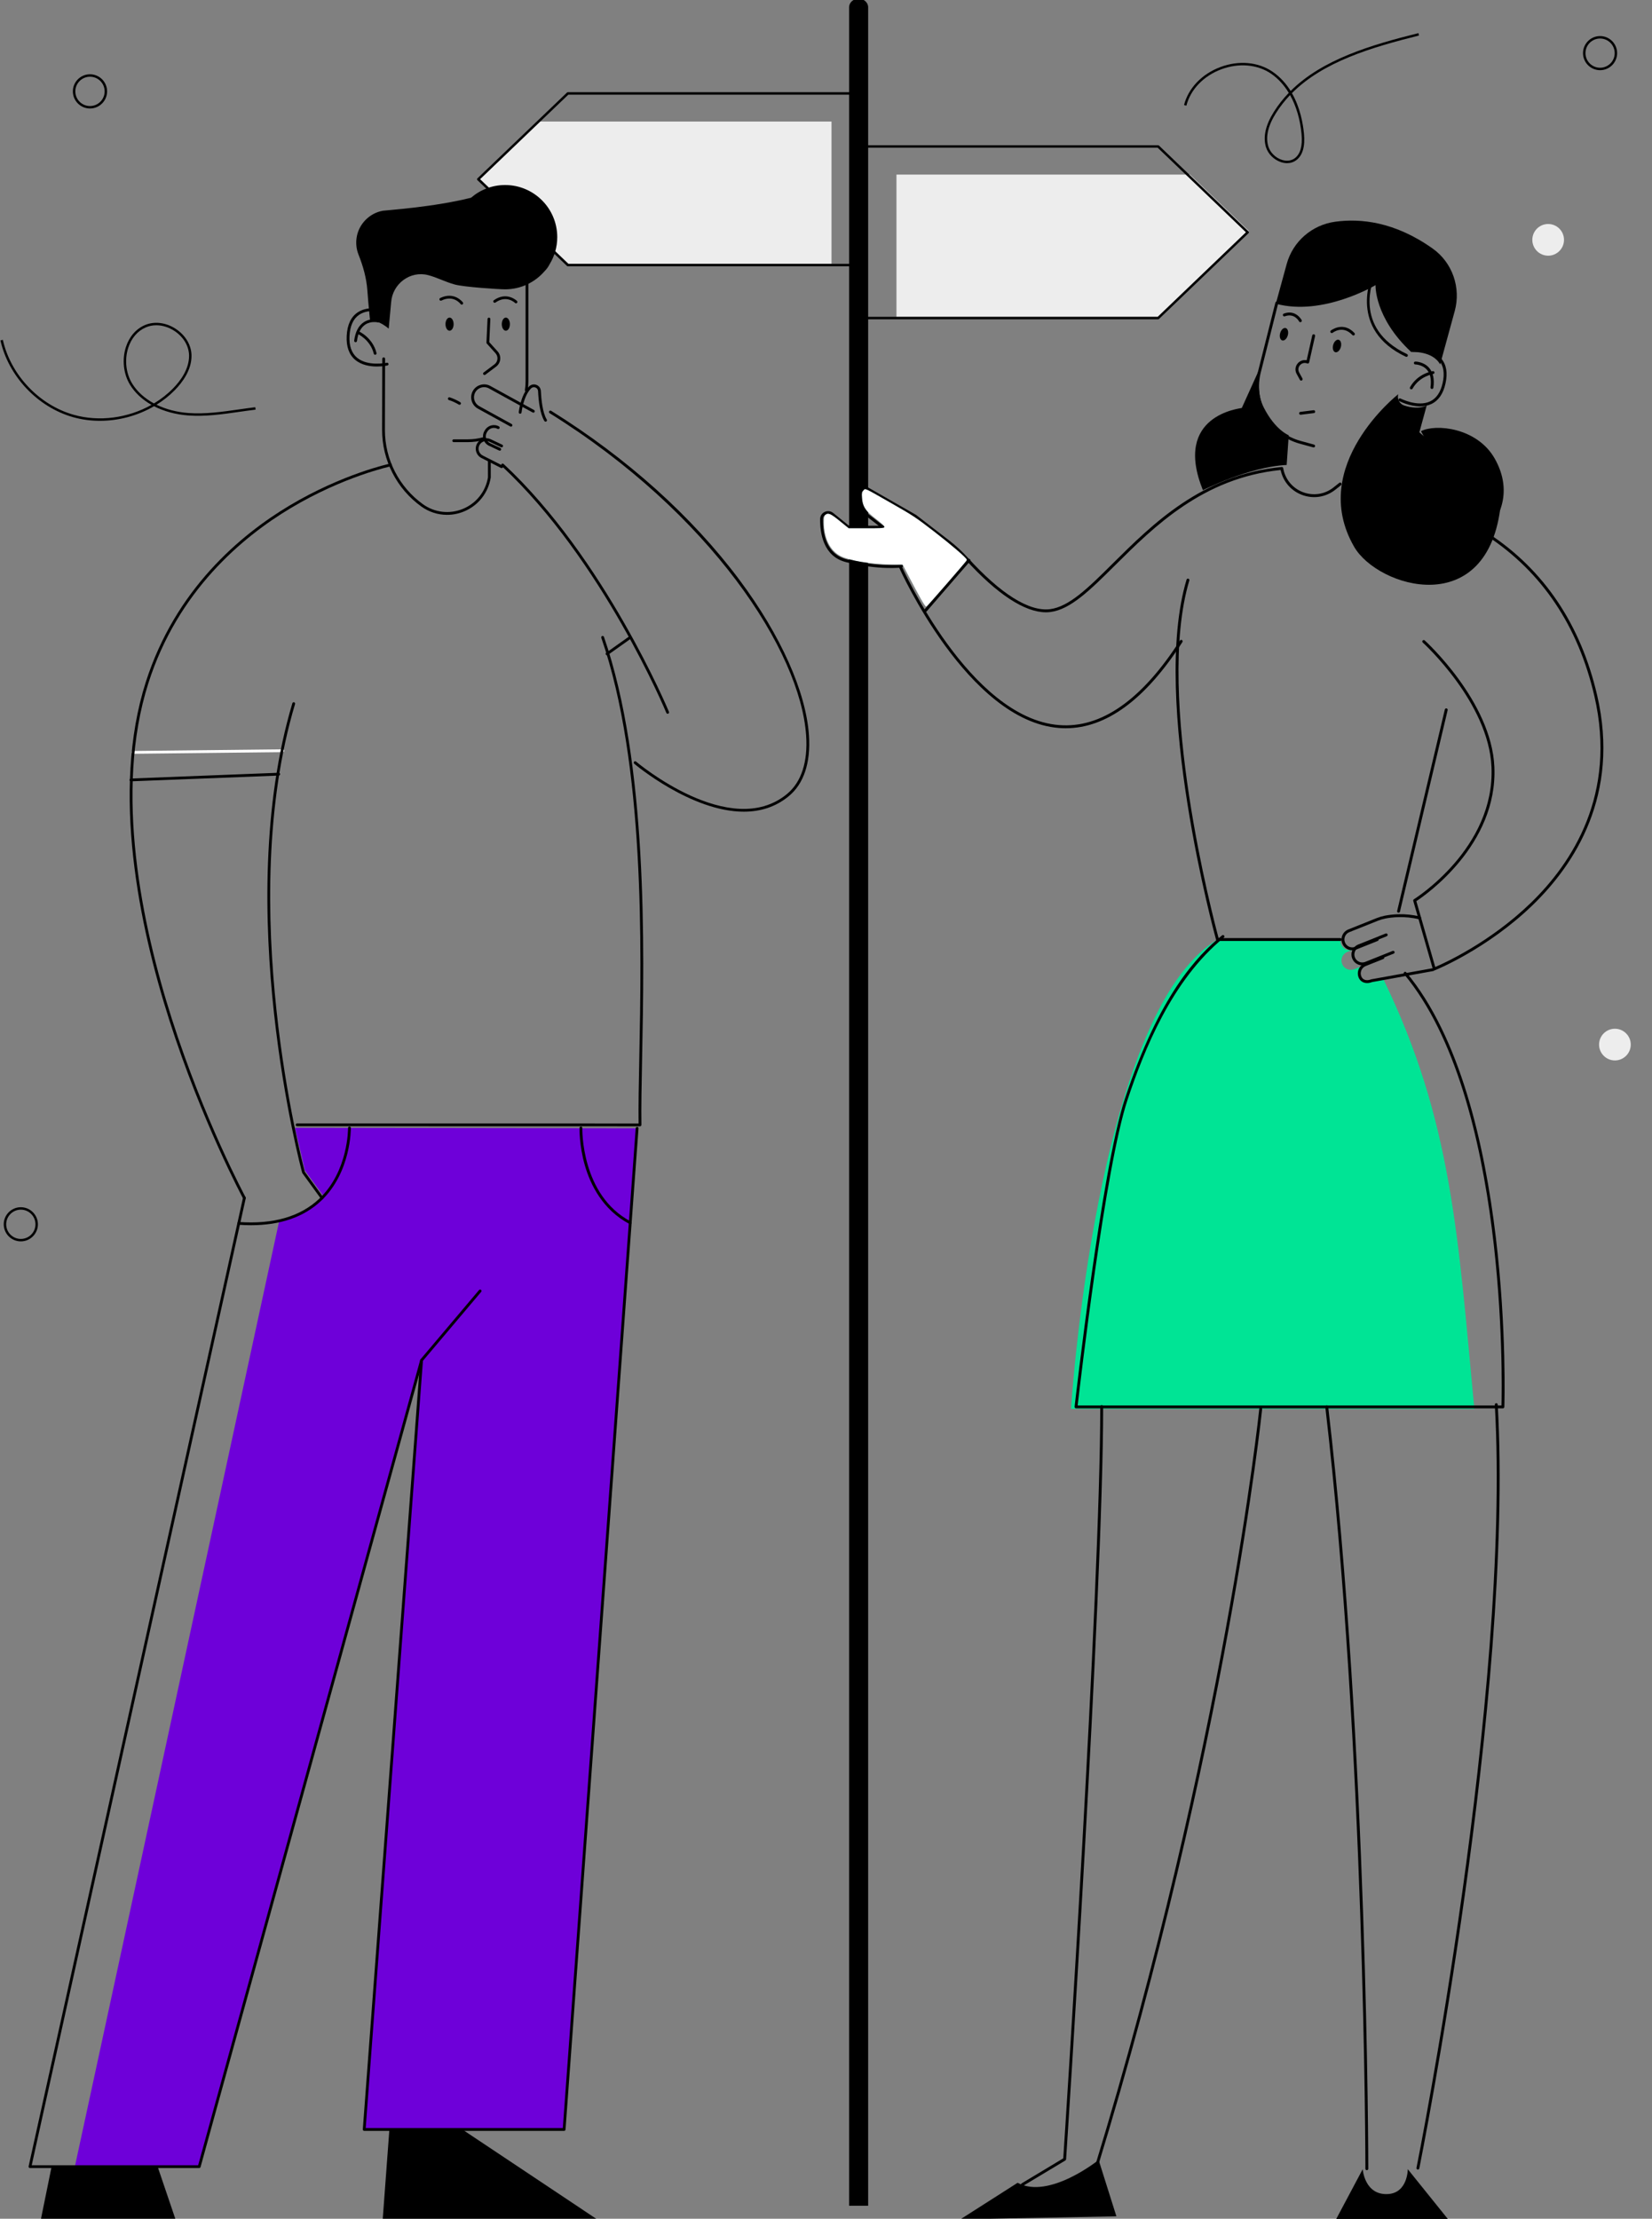<?xml version="1.0" encoding="UTF-8" standalone="no"?>
<svg
   xmlns:dc="http://purl.org/dc/elements/1.1/"
   xmlns:cc="http://creativecommons.org/ns#"
   xmlns:rdf="http://www.w3.org/1999/02/22-rdf-syntax-ns#"
   xmlns:svg="http://www.w3.org/2000/svg"
   xmlns="http://www.w3.org/2000/svg"
   xmlns:sodipodi="http://sodipodi.sourceforge.net/DTD/sodipodi-0.dtd"
   xmlns:inkscape="http://www.inkscape.org/namespaces/inkscape"
   viewBox="0 0 2031.176 2727.933"
   height="2727.933"
   width="2031.176"
   xml:space="preserve"
   id="svg2"
   version="1.1"
   sodipodi:docname="informacje_telefon.svg"
   inkscape:version="0.92.4 (5da689c313, 2019-01-14)"><rect x="0" y="0" width="2031.176" height="2727.933" fill="#808080" stroke="none"/><sodipodi:namedview
     pagecolor="#ffffff"
     bordercolor="#666666"
     borderopacity="1"
     objecttolerance="10"
     gridtolerance="10"
     guidetolerance="10"
     inkscape:pageopacity="0"
     inkscape:pageshadow="2"
     inkscape:window-width="1920"
     inkscape:window-height="1017"
     id="namedview184"
     showgrid="false"
     inkscape:zoom="0.26757369"
     inkscape:cx="622.00667"
     inkscape:cy="1279.7451"
     inkscape:window-x="-8"
     inkscape:window-y="-8"
     inkscape:window-maximized="1"
     inkscape:current-layer="layer2"
     fit-margin-top="0"
     fit-margin-left="0"
     fit-margin-right="0"
     fit-margin-bottom="0" /><defs
     id="defs6" /><g
     inkscape:groupmode="layer"
     id="layer1"
     inkscape:label="Znaki"
     transform="translate(-1100.958,-32.112)"
     style="opacity:1"><g
       transform="matrix(0.205,0,0,-0.185,-156.343,3045.98)"
       id="g304"
       style="stroke-width:1.054"><path
         id="path306"
         style="fill:#000000;fill-opacity:1;fill-rule:nonzero;stroke:none;stroke-width:1.054"
         d="m 11282.9,16300 c -31.6,0 -57.1,-25.6 -57.1,-57.1 V 7936.47 7688.41 1631.96 h 114.3 V 7630 8042.19 16242.9 c 0,31.5 -25.7,57.1 -57.2,57.1"
         inkscape:connector-curvature="0" /></g><g
       transform="matrix(0.176,0,0,-0.176,-156.343,3079.499)"
       id="g34"><path
         id="path36"
         style="fill:#ededed;fill-opacity:1;fill-rule:nonzero;stroke:none"
         d="m 15242.6,16300 213.7,-204.9 h -2050 v -994.5 h 1836.3 l 625.7,599.7 -625.7,599.7"
         inkscape:connector-curvature="0" /></g><g
       transform="matrix(0.176,0,0,-0.176,-156.343,3079.499)"
       id="g38"><path
         id="path40"
         style="fill:#000000;fill-opacity:1;fill-rule:nonzero;stroke:none"
         d="m 13191.9,15101.2 h 2039.2 l 616.7,590.9 -616.7,590.9 h -2039.2 z m 2042.7,-17.1 h -2051.3 c -4.7,0 -8.5,3.8 -8.5,8.6 v 1198.8 c 0,4.7 3.8,8.5 8.5,8.5 h 2051.3 c 2.2,0 4.3,-0.8 5.8,-2.4 l 625.6,-599.4 c 1.6,-1.6 2.6,-3.8 2.6,-6.1 0,-2.4 -1,-4.6 -2.6,-6.2 l -625.6,-599.4 c -1.5,-1.5 -3.6,-2.4 -5.8,-2.4"
         inkscape:connector-curvature="0" /></g><g
       transform="matrix(0.18,0,0,-0.18,-156.343,3079.499)"
       id="g42"><path
         id="path44"
         style="fill:#ededed;fill-opacity:1;fill-rule:nonzero;stroke:none"
         d="m 10869.1,16300 -209,-200.4 h 2004.7 V 15127 h -1795.7 l -611.9,586.5 611.9,586.5"
         inkscape:connector-curvature="0" /></g><g
       transform="matrix(0.18,0,0,-0.18,-156.343,3079.499)"
       id="g46"><path
         id="path48"
         style="fill:#000000;fill-opacity:1;fill-rule:nonzero;stroke:none"
         d="m 10867,15127.6 h 1994.2 v 1155.7 H 10867 l -603.1,-577.8 z m 2002.6,-16.6 h -2006 c -2.2,0 -4.2,0.8 -5.7,2.3 l -611.8,586.2 c -1.6,1.5 -2.6,3.7 -2.6,6 0,2.3 1,4.4 2.6,6 l 611.8,586.2 c 1.5,1.5 3.5,2.3 5.7,2.3 h 2006 c 4.6,0 8.3,-3.7 8.3,-8.3 v -1172.4 c 0,-4.6 -3.7,-8.3 -8.3,-8.3"
         inkscape:connector-curvature="0" /></g></g><g
     inkscape:groupmode="layer"
     id="layer2"
     inkscape:label="Reszta"
     transform="translate(-186.003)"><path
       id="path66"
       style="fill:#6e00d9;fill-opacity:1;fill-rule:nonzero;stroke:none;stroke-width:0.133"
       d="m 548.692,1386.68 420.66,0.613 -89.747,1230.907 h -245.811 l 70.54,-945.773 -273.389,991.48 h -152.92 l 251.272,-1162.813 c 0,0 21.495,2.347 54.416,-30.467 l -22.843,-31.493 -12.179,-52.453"
       inkscape:connector-curvature="0" /><path
       id="path68"
       style="fill:#000000;fill-opacity:1;fill-rule:nonzero;stroke:none;stroke-width:0.133"
       d="m 379.805,2663.907 21.727,64.027 h -165.121 l 13.036,-64.027 h 130.359"
       inkscape:connector-curvature="0" /><path
       id="path70"
       style="fill:#000000;fill-opacity:1;fill-rule:nonzero;stroke:none;stroke-width:0.133"
       d="m 754.419,2618.2 164.56,109.733 h -262.373 l 8.147,-109.733 h 89.667"
       inkscape:connector-curvature="0" /><g
       transform="matrix(0.163,0,0,-0.163,-611.475,3047.387)"
       id="g72"><path
         id="path74"
         style="fill:#000000;fill-opacity:1;fill-rule:nonzero;stroke:none"
         d="m 8677.54,16250.4 c 0,-27.3 13.68,-49.5 30.62,-49.5 16.87,0 30.54,22.2 30.54,49.5 0,27.4 -13.67,49.6 -30.54,49.6 -16.94,0 -30.62,-22.2 -30.62,-49.6"
         inkscape:connector-curvature="0" /></g><g
       transform="matrix(0.163,0,0,-0.163,-611.475,3047.387)"
       id="g76"><path
         id="path78"
         style="fill:#000000;fill-opacity:1;fill-rule:nonzero;stroke:none"
         d="m 8252.94,16250.4 c 0,-27.3 13.67,-49.5 30.62,-49.5 16.87,0 30.62,22.2 30.62,49.5 0,27.4 -13.75,49.6 -30.62,49.6 -16.95,0 -30.62,-22.2 -30.62,-49.6"
         inkscape:connector-curvature="0" /></g><g
       transform="matrix(0.154,0,0,-0.154,-611.475,3047.387)"
       id="g80"><path
         id="path82"
         style="fill:#000000;fill-opacity:1;fill-rule:nonzero;stroke:none"
         d="m 8912.84,16258.3 h -112.01 c -6.14,0 -11.15,5 -11.15,11.1 0,6.2 5.01,11.2 11.15,11.2 h 112.01 c 43.04,0 85.74,6 126.8,17.7 5.88,1.7 12.1,-1.7 13.83,-7.7 1.64,-5.9 -1.82,-12.1 -7.7,-13.7 -43.04,-12.4 -87.81,-18.6 -132.93,-18.6"
         inkscape:connector-curvature="0" /></g><g
       transform="matrix(0.166,0,0,-0.166,-611.475,3047.387)"
       id="g84"><path
         id="path86"
         style="fill:#000000;fill-opacity:1;fill-rule:nonzero;stroke:none"
         d="m 8702.21,15456.4 c -0.48,0 -1.04,0 -1.6,0.1 -5.62,0.9 -9.47,6.1 -8.66,11.8 3.29,21.3 4.97,43.1 4.97,64.9 v 756.4 c 0,5.8 4.57,10.4 10.34,10.4 5.7,0 10.35,-4.6 10.35,-10.4 v -756.4 c 0,-22.8 -1.77,-45.7 -5.13,-68 -0.8,-5.2 -5.22,-8.8 -10.27,-8.8"
         inkscape:connector-curvature="0" /></g><g
       transform="matrix(0.16,0,0,-0.16,-611.475,3047.387)"
       id="g88"><path
         id="path90"
         style="fill:#000000;fill-opacity:1;fill-rule:nonzero;stroke:none"
         d="m 8419.59,15089.9 c -69.63,0 -138.49,21.6 -197.41,63.9 -189.47,135.9 -302.22,356.2 -301.61,589.3 l 1.42,546.2 c 0.01,5.9 4.82,10.7 10.75,10.7 0.01,0 0.02,0 0.03,0 5.94,0 10.74,-4.8 10.72,-10.8 l -1.42,-546.1 c -0.58,-226.3 108.81,-440 292.64,-571.8 89.97,-64.6 204.79,-77.8 307.06,-35.4 102.36,42.3 174.15,132.9 192.22,242.1 l -0.16,119.6 c 0,5.9 4.83,10.7 10.74,10.7 5.92,0 10.75,-4.8 10.75,-10.7 v -121.3 c -19.33,-118.4 -96.03,-215.1 -205.3,-260.3 -42.23,-17.5 -86.45,-26.1 -130.43,-26.1"
         inkscape:connector-curvature="0" /></g><g
       transform="matrix(0.164,0,0,-0.164,-611.475,3047.387)"
       id="g92"><path
         id="path94"
         style="fill:#000000;fill-opacity:1;fill-rule:nonzero;stroke:none"
         d="m 7688.75,15833.9 c -50.49,0 -115.33,9.6 -163.25,50.1 -46.2,39.1 -67.6,99.5 -63.6,179.5 4.16,83 31.69,142.2 81.85,175.9 90.17,60.6 219.2,16.5 224.64,14.6 5.49,-1.9 8.38,-7.9 6.46,-13.4 -1.92,-5.5 -7.9,-8.4 -13.4,-6.5 -1.25,0.5 -124.72,42.6 -206.01,-12.2 -44.33,-29.9 -68.72,-83.5 -72.51,-159.4 -3.66,-73.1 15.22,-127.7 56.11,-162.3 80.68,-68.4 222.21,-38.4 223.62,-38.2 5.59,1.3 11.28,-2.3 12.53,-8 1.25,-5.6 -2.34,-11.3 -8.01,-12.5 -2.86,-0.6 -35.45,-7.6 -78.43,-7.6"
         inkscape:connector-curvature="0" /></g><g
       transform="matrix(0.163,0,0,-0.163,-611.475,3047.387)"
       id="g96"><path
         id="path98"
         style="fill:#000000;fill-opacity:1;fill-rule:nonzero;stroke:none"
         d="m 8547.06,15866.9 c -3.27,0 -6.38,1.4 -8.51,4.2 -3.51,4.7 -2.53,11.3 2.13,14.8 l 81.41,61.2 c 13.01,9.7 21.03,24 22.58,40.1 1.56,16.2 -3.51,31.7 -14.39,43.8 l -65.71,72.9 c -1.88,2 -2.78,4.8 -2.7,7.5 l 8.19,178.2 c 0.24,5.8 5.23,10.4 11.04,10.1 5.81,-0.3 10.31,-5.2 10.07,-11.1 l -8.02,-173.8 62.84,-69.7 c 14.64,-16.3 21.84,-38.1 19.71,-59.9 -2.12,-21.8 -13.33,-41.8 -30.93,-55 l -81.4,-61.2 c -1.89,-1.4 -4.1,-2.1 -6.31,-2.1"
         inkscape:connector-curvature="0" /></g><g
       transform="matrix(0.165,0,0,-0.165,-611.475,3047.387)"
       id="g100"><path
         id="path102"
         style="fill:#000000;fill-opacity:1;fill-rule:nonzero;stroke:none"
         d="m 8273.92,16199 c -3.24,0 -6.4,1.5 -8.42,4.3 -2.19,2.9 -52.77,70.1 -143.01,26.1 -5.18,-2.6 -11.41,-0.4 -14,4.8 -2.51,5.2 -0.33,11.4 4.85,14 106.19,51.8 168.43,-31.8 168.99,-32.6 3.4,-4.7 2.35,-11.2 -2.26,-14.6 -1.86,-1.3 -4.05,-2 -6.15,-2"
         inkscape:connector-curvature="0" /></g><g
       transform="matrix(0.165,0,0,-0.165,-611.475,3047.387)"
       id="g104"><path
         id="path106"
         style="fill:#000000;fill-opacity:1;fill-rule:nonzero;stroke:none"
         d="m 8678.15,16208.8 c -2.68,0 -5.27,1 -7.37,3 -2.51,2.5 -63.33,60.8 -145.36,3 -4.7,-3.3 -11.26,-2.2 -14.58,2.5 -3.32,4.7 -2.19,11.2 2.51,14.6 96.61,68.1 171.44,-4.5 172.17,-5.3 4.13,-4 4.13,-10.6 0.08,-14.7 -2.03,-2.1 -4.78,-3.1 -7.45,-3.1"
         inkscape:connector-curvature="0" /></g><g
       transform="matrix(0.163,0,0,-0.163,-611.475,3047.387)"
       id="g108"><path
         id="path110"
         style="fill:#000000;fill-opacity:1;fill-rule:nonzero;stroke:none"
         d="m 7574.68,16114.5 c -0.46,0 -0.92,0 -1.38,0.1 -5.79,0.7 -9.89,6 -9.14,11.8 8.55,65.9 32.74,112.6 71.9,138.6 52.62,35 112.25,19.2 114.76,18.5 5.63,-1.5 8.93,-7.3 7.4,-13 -1.53,-5.6 -7.42,-8.9 -12.99,-7.4 -0.51,0.1 -53.19,13.9 -97.64,-15.9 -33.72,-22.5 -54.73,-64.1 -62.43,-123.5 -0.69,-5.3 -5.24,-9.2 -10.48,-9.2"
         inkscape:connector-curvature="0" /></g><g
       transform="matrix(0.162,0,0,-0.162,-611.475,3047.387)"
       id="g112"><path
         id="path114"
         style="fill:#000000;fill-opacity:1;fill-rule:nonzero;stroke:none"
         d="m 7769.88,16118.5 c -4.77,0 -9.11,3.3 -10.3,8.1 -26.56,107.9 -123.71,151.1 -124.69,151.6 -5.38,2.3 -7.86,8.5 -5.53,13.9 2.34,5.4 8.58,7.9 13.98,5.6 4.39,-1.9 107.83,-48 136.88,-166 1.39,-5.7 -2.09,-11.5 -7.78,-12.9 -0.85,-0.2 -1.72,-0.3 -2.56,-0.3"
         inkscape:connector-curvature="0" /></g><path
       id="path116"
       style="fill:#000000;fill-opacity:1;fill-rule:nonzero;stroke:none;stroke-width:0.133"
       d="m 879.605,2619.933 h -245.811 c -0.479,0 -0.936,-0.2 -1.261,-0.56 -0.325,-0.347 -0.489,-0.813 -0.455,-1.293 l 70.54,-945.787 c 0.027,-0.36 0.168,-0.707 0.401,-0.973 l 71.985,-85.213 c 0.613,-0.72 1.707,-0.813 2.427,-0.2 0.733,0.613 0.827,1.693 0.2,2.427 l -71.623,84.773 -70.36,943.373 h 242.356 L 967.632,1387.16 c 0.067,-0.947 0.92,-1.653 1.84,-1.587 0.947,0.067 1.667,0.893 1.6,1.84 l -89.76,1230.92 c -0.053,0.893 -0.813,1.6 -1.707,1.6"
       inkscape:connector-curvature="0" /><path
       id="path118"
       style="fill:#000000;fill-opacity:1;fill-rule:nonzero;stroke:none;stroke-width:0.133"
       d="m 430.944,2665.627 h -208.08 c -0.521,0 -1.016,-0.24 -1.341,-0.64 -0.328,-0.413 -0.452,-0.947 -0.34,-1.453 l 263.608,-1190.947 c 0.205,-0.92 1.127,-1.507 2.053,-1.307 0.928,0.2 1.515,1.12 1.309,2.053 l -263.145,1188.853 h 204.625 L 702.675,1671.96 c 0.253,-0.907 1.197,-1.44 2.117,-1.2 0.916,0.253 1.456,1.2 1.203,2.12 l -273.391,991.48 c -0.205,0.747 -0.885,1.267 -1.66,1.267"
       inkscape:connector-curvature="0" /><path
       id="path120"
       style="fill:#000000;fill-opacity:1;fill-rule:nonzero;stroke:none;stroke-width:0.133"
       d="m 494.537,1506.427 c -4.9,0 -9.931,-0.187 -15.093,-0.547 -0.948,-0.067 -1.663,-0.893 -1.593,-1.84 0.067,-0.96 0.919,-1.68 1.839,-1.6 42.36,3.027 75.624,-6.6 98.875,-28.627 35.875,-33.987 35.385,-86.48 35.375,-87 -0.016,-0.947 0.741,-1.733 1.691,-1.76 1.017,0 1.733,0.747 1.752,1.693 0.011,0.547 0.548,54.493 -36.427,89.547 -21.128,20.027 -50.149,30.133 -86.417,30.133"
       inkscape:connector-curvature="0" /><path
       id="path122"
       style="fill:#000000;fill-opacity:1;fill-rule:nonzero;stroke:none;stroke-width:0.133"
       d="m 960.885,1505.16 c -0.28,0 -0.547,-0.067 -0.8,-0.2 -33.253,-17.48 -48.213,-48.733 -54.907,-71.853 -7.24,-24.987 -6.64,-46.173 -6.64,-46.387 0.04,-0.947 0.973,-1.733 1.773,-1.653 0.96,0.027 1.707,0.827 1.667,1.773 -0.027,0.813 -1.907,82.667 59.707,115.067 0.84,0.44 1.16,1.48 0.72,2.32 -0.307,0.6 -0.907,0.933 -1.52,0.933"
       inkscape:connector-curvature="0" /><path
       id="path124"
       style="fill:#000000;fill-opacity:1;fill-rule:nonzero;stroke:none;stroke-width:0.133"
       d="m 346.972,960.64 c -0.92,0 -1.684,-0.733 -1.719,-1.653 -0.037,-0.947 0.703,-1.747 1.652,-1.787 l 181.74,-7.08 c 0.932,-0.067 1.749,0.707 1.785,1.653 0.037,0.947 -0.701,1.747 -1.652,1.787 l -181.739,7.08 c -0.023,0 -0.045,0 -0.068,0"
       inkscape:connector-curvature="0" /><path
       id="path126"
       style="fill:#ffffff;fill-opacity:1;fill-rule:nonzero;stroke:none;stroke-width:0.133"
       d="m 349.553,926.773 c -0.943,0 -1.712,-0.76 -1.721,-1.693 -0.011,-0.96 0.752,-1.733 1.704,-1.747 l 184.244,-2.013 c 1.055,0.027 1.729,0.747 1.74,1.693 0.011,0.947 -0.752,1.733 -1.703,1.747 l -184.245,2.013 c -0.01,0 -0.012,0 -0.019,0"
       inkscape:connector-curvature="0" /><g
       transform="matrix(0.134,0,0,-0.134,-611.475,3047.387)"
       id="g128"><path
         id="path130"
         style="fill:#000000;fill-opacity:1;fill-rule:nonzero;stroke:none"
         d="m 8906.45,11737 c -3.98,0 -7.9,1.8 -10.4,5.3 l -170.21,234.8 c -0.91,1.2 -1.58,2.6 -2,4.1 -6.58,24.1 -651.11,2427.9 -89.88,4308.2 2.01,6.7 9.16,10.6 15.96,8.6 6.79,-2.1 10.65,-9.2 8.62,-16 -551.59,-1848 66.45,-4205.7 89.45,-4291.8 l 168.83,-232.8 c 4.15,-5.7 2.87,-13.7 -2.86,-17.9 -2.27,-1.7 -4.92,-2.5 -7.51,-2.5"
         inkscape:connector-curvature="0" /></g><g
       transform="matrix(0.152,0,0,-0.152,-611.475,3047.387)"
       id="g132"><path
         id="path134"
         style="fill:#000000;fill-opacity:1;fill-rule:nonzero;stroke:none"
         d="m 7223.48,10346.9 c -4.03,0 -7.93,2.2 -9.99,6 -3.32,6.1 -336.26,626.6 -598.32,1447.1 -242.09,758.1 -471.53,1847.1 -189.81,2730 239.29,750 764.18,1190.9 1162.38,1428.8 431.22,257.6 811.22,339.1 815,339.9 6.13,1.3 12.12,-2.7 13.41,-8.8 1.28,-6.1 -2.64,-12.1 -8.77,-13.4 -3.75,-0.8 -380.66,-81.7 -808.72,-337.6 -394.58,-235.8 -914.68,-672.9 -1151.71,-1415.8 -279.92,-877.3 -51.29,-1961.2 189.79,-2716.1 261.43,-818.7 593.37,-1437.3 596.68,-1443.4 2.99,-5.4 0.93,-12.4 -4.57,-15.4 -1.72,-0.8 -3.57,-1.3 -5.37,-1.3"
         inkscape:connector-curvature="0" /></g><g
       transform="matrix(0.139,0,0,-0.139,-611.475,3047.387)"
       id="g136"><path
         id="path138"
         style="fill:#000000;fill-opacity:1;fill-rule:nonzero;stroke:none"
         d="m 11398.5,11961 v 0 l -3033.4,0.7 c -6.85,0 -12.4,5.5 -12.4,12.4 0,6.9 5.55,12.4 12.4,12.4 v 0 l 3020.8,-0.6 c -2.2,152.3 1.8,351.6 6.3,581.3 19.1,971.2 51.2,2596.5 -336.1,3714.8 -2.2,6.5 1.3,13.5 7.7,15.8 6.5,2.2 13.6,-1.2 15.8,-7.7 388.7,-1122.5 356.6,-2750.6 337.4,-3723.4 -4.6,-235.8 -8.6,-439.6 -6.1,-593.1 0.1,-3.3 -1.3,-6.6 -3.6,-8.9 -2.3,-2.4 -5.5,-3.7 -8.8,-3.7"
         inkscape:connector-curvature="0" /></g><g
       transform="matrix(0.157,0,0,-0.157,-611.475,3047.387)"
       id="g140"><path
         id="path142"
         style="fill:#000000;fill-opacity:1;fill-rule:nonzero;stroke:none"
         d="m 8678.17,16240.1 c -1.87,0 -3.9,0.5 -5.6,1.6 -24.5,14.8 -50.7,26.8 -77.92,35.6 -5.77,1.9 -8.91,8.1 -7.04,13.8 1.87,5.8 8.06,8.9 13.82,7.1 28.83,-9.4 56.56,-22.1 82.42,-37.8 5.17,-3.1 6.87,-9.9 3.73,-15 -2.03,-3.4 -5.68,-5.3 -9.41,-5.3"
         inkscape:connector-curvature="0" /></g><g
       transform="matrix(0.152,0,0,-0.152,-611.475,3047.387)"
       id="g144"><path
         id="path146"
         style="fill:#000000;fill-opacity:1;fill-rule:nonzero;stroke:none"
         d="m 10647.2,14275.1 c -4.4,0 -8.6,2.6 -10.5,7 -5.1,12.3 -517,1238.8 -1332.01,1997.1 -4.56,4.2 -4.82,11.4 -0.61,16 4.3,4.6 11.5,4.8 16.07,0.6 818.65,-761.7 1332.45,-1992.7 1337.55,-2005 2.4,-5.8 -0.4,-12.4 -6.1,-14.8 -1.4,-0.5 -2.9,-0.9 -4.4,-0.9"
         inkscape:connector-curvature="0" /></g><g
       transform="matrix(0.156,0,0,-0.156,-611.475,3047.387)"
       id="g148"><path
         id="path150"
         style="fill:#000000;fill-opacity:1;fill-rule:nonzero;stroke:none"
         d="m 10974.4,13137.2 c -414.4,0 -858,373.1 -863.7,378 -4.6,4 -5.2,10.9 -1.3,15.6 4,4.7 11,5.2 15.6,1.3 7.5,-6.3 742.9,-624.9 1190.1,-255.3 112.6,93 164.7,252.2 150.6,460.2 -44.7,665.6 -753.5,1752.2 -2021.69,2541 -5.15,3.2 -6.77,10.1 -3.52,15.3 3.17,5.2 10.03,6.7 15.26,3.5 597.95,-371.9 1111.45,-833.2 1485.05,-1333.8 324.6,-434.9 524,-881.2 547.1,-1224.6 14.4,-215.3 -40.4,-380.9 -158.7,-478.6 -107,-88.5 -229.6,-122.6 -354.8,-122.6"
         inkscape:connector-curvature="0" /></g><g
       transform="matrix(0.158,0,0,-0.158,-611.475,3047.387)"
       id="g152"><path
         id="path154"
         style="fill:#000000;fill-opacity:1;fill-rule:nonzero;stroke:none"
         d="m 9023.55,15967.2 c -1.78,0 -3.55,0.4 -5.24,1.3 l -252.35,139 c -46.58,25.7 -65.18,83.5 -42.19,131.5 12.09,25.3 33.39,43.9 60.02,52.4 26.63,8.6 54.79,5.8 79.22,-7.6 l 340.18,-187.3 c 5.24,-2.9 7.19,-9.6 4.23,-14.8 -2.87,-5.3 -9.47,-7.3 -14.79,-4.4 l -340.11,187.3 c -19.19,10.6 -41.25,12.7 -62.13,6 -20.8,-6.7 -37.45,-21.2 -46.92,-41 -18.01,-37.6 -3.47,-82.8 33.06,-102.9 l 252.34,-139 c 5.25,-2.9 7.19,-9.6 4.31,-14.9 -2.02,-3.6 -5.75,-5.6 -9.63,-5.6"
         inkscape:connector-curvature="0" /></g><g
       transform="matrix(0.158,0,0,-0.158,-611.475,3047.387)"
       id="g156"><path
         id="path158"
         style="fill:#000000;fill-opacity:1;fill-rule:nonzero;stroke:none"
         d="m 9292.91,16005.9 c -3.71,0 -7.25,1.8 -9.27,5.2 -34.13,55 -45.6,156.8 -49.14,232.5 -0.58,13.1 -8.34,23.7 -20.64,28.3 -9.61,3.7 -23.77,3.5 -34.64,-7.8 -59.59,-61.7 -73.24,-185.4 -73.41,-186.7 -0.59,-5.9 -6.07,-10.3 -11.97,-9.6 -5.98,0.6 -10.28,5.9 -9.69,11.9 0.59,5.4 14.58,132.4 79.39,199.6 15.25,15.7 37.51,20.7 58.07,13 20.31,-7.7 33.63,-25.9 34.64,-47.7 2.78,-59.8 12.47,-168.3 45.85,-222.1 3.2,-5.1 1.6,-11.8 -3.46,-14.9 -1.85,-1.2 -3.79,-1.7 -5.73,-1.7"
         inkscape:connector-curvature="0" /></g><g
       transform="matrix(0.155,0,0,-0.155,-611.475,3047.387)"
       id="g160"><path
         id="path162"
         style="fill:#000000;fill-opacity:1;fill-rule:nonzero;stroke:none"
         d="m 9109.28,16085.5 c -1.63,0 -3.26,0.3 -4.72,1.1 l -80.64,38 c -21.04,10 -37.01,28.4 -43.88,50.6 -6.87,22.2 -4.04,46.5 7.73,66.5 l 3.35,5.8 c 22.92,39 71.96,52.5 111.63,30.7 5.41,-3 7.39,-9.7 4.38,-15.1 -2.92,-5.4 -9.7,-7.3 -15.02,-4.4 -29.12,16.1 -65.1,6.2 -81.84,-22.5 l -3.35,-5.7 c -8.76,-14.9 -10.82,-32.2 -5.67,-48.7 5.07,-16.6 16.49,-29.7 32.12,-37.1 l 80.63,-38.1 c 5.5,-2.6 7.9,-9.2 5.33,-14.7 -1.98,-4.1 -5.93,-6.4 -10.05,-6.4"
         inkscape:connector-curvature="0" /></g><g
       transform="matrix(0.154,0,0,-0.154,-611.475,3047.387)"
       id="g164"><path
         id="path166"
         style="fill:#000000;fill-opacity:1;fill-rule:nonzero;stroke:none"
         d="m 9183.54,16050.9 c -1.73,0 -3.46,0.4 -5.11,1.2 l -155.92,79.4 c -20.52,10.4 -35.5,28.3 -42.08,50.3 -6.66,22.1 -4.07,45.2 7.28,65.3 21.38,37.8 69.08,52.9 108.39,34.4 l 92.2,-43.6 c 5.54,-2.6 7.96,-9.3 5.37,-14.9 -2.69,-5.5 -9.35,-7.9 -14.89,-5.3 l -92.29,43.6 c -28.75,13.5 -63.64,2.5 -79.39,-25.3 -8.23,-14.6 -10.13,-31.6 -5.28,-47.7 4.85,-16.2 15.84,-29.3 30.82,-36.9 l 155.92,-79.4 c 5.54,-2.8 7.7,-9.5 4.94,-15 -2,-3.9 -5.89,-6.1 -9.96,-6.1"
         inkscape:connector-curvature="0" /></g><g
       transform="matrix(0.139,0,0,-0.139,-611.475,3047.387)"
       id="g168"><path
         id="path170"
         style="fill:#000000;fill-opacity:1;fill-rule:nonzero;stroke:none"
         d="m 11106.7,16127.7 c -3.9,0 -7.7,1.8 -10.1,5.2 -3.9,5.6 -2.7,13.3 2.9,17.3 l 205.5,145.8 c 5.5,4 13.2,2.7 17.2,-2.9 4,-5.6 2.6,-13.3 -2.9,-17.3 l -205.4,-145.8 c -2.2,-1.6 -4.7,-2.3 -7.2,-2.3"
         inkscape:connector-curvature="0" /></g><g
       transform="matrix(0.173,0,0,-0.173,-611.475,3047.387)"
       id="g172"><path
         id="path174"
         style="fill:#000000;fill-opacity:1;fill-rule:nonzero;stroke:none"
         d="m 8515.19,15736 c 34.6,56.3 54.91,122.4 54.91,193.4 0,204.7 -165.95,370.6 -370.66,370.6 -92.58,0 -177.02,-34.2 -241.92,-90.3 -265.99,-67.3 -604.76,-88.7 -626.14,-92.4 -95.96,-16.7 -172.61,-94.8 -187.18,-191.1 -6.5,-43 -1.07,-84.1 13.44,-120.6 32.48,-81.7 56.49,-166.5 62.91,-254.1 7.93,-108.4 19.05,-213.3 19.05,-213.3 68.06,0 132.59,-59.1 132.59,-59.1 l 17.52,189.4 c 10.67,130.4 135.36,223.9 262.05,191.3 63.07,-16.1 123.66,-49 190.72,-67.1 67.67,-18.2 314.98,-34 356.96,-34 112.74,0 213.47,50.5 281.45,129.8 13.15,13.2 24.92,28.8 34.3,47.5"
         inkscape:connector-curvature="0" /></g><g
       transform="matrix(0.228,0,0,-0.228,-1717.655,3047.387)"
       id="g176"><path
         id="path178"
         style="fill:#00e495;fill-opacity:1;fill-rule:nonzero;stroke:none"
         d="m 15808.9,8086.31 -69.5,-12.55 c -25.9,-10.33 -52.8,-5.25 -63.1,20.6 -10.3,25.85 2.2,55.2 28.1,65.53 l -51.7,-20.71 c -25.9,-10.33 -55.2,2.27 -65.6,28.06 v 0 c -10.3,25.85 2.3,55.21 28.2,65.53 l 31.4,12.55 c -25.9,-10.33 -55.2,2.22 -65.6,28.07 -3.4,8.69 -4.1,17.74 -2.8,26.38 h -662.4 c -657.2,-388.35 -790.8,-2531.93 -790.8,-2531.93 H 16300 c -88,926.6 -119.1,1553.21 -491.1,2318.47"
         inkscape:connector-curvature="0" /></g><g
       transform="matrix(0.214,0,0,-0.214,-1717.655,3047.387)"
       id="g180"><path
         id="path182"
         style="fill:#000000;fill-opacity:1;fill-rule:nonzero;stroke:none"
         d="m 16294.6,12313.7 c -5.4,-19.6 -19.6,-32.9 -31.7,-29.6 -12.2,3.3 -17.7,22 -12.3,41.7 5.3,19.7 19.6,32.9 31.7,29.6 12.2,-3.3 17.7,-22 12.3,-41.7"
         inkscape:connector-curvature="0" /></g><g
       transform="matrix(0.218,0,0,-0.218,-1717.655,3047.387)"
       id="g184"><path
         id="path186"
         style="fill:#000000;fill-opacity:1;fill-rule:nonzero;stroke:none"
         d="m 16294.7,12021.5 c -5.3,-19.3 -19.3,-32.3 -31.2,-29.1 -11.9,3.3 -17.4,21.6 -12,41 5.2,19.3 19.2,32.3 31.1,29.1 12,-3.3 17.4,-21.6 12.1,-41"
         inkscape:connector-curvature="0" /></g><g
       transform="matrix(0.216,0,0,-0.216,-1717.655,3047.387)"
       id="g188"><path
         id="path190"
         style="fill:#000000;fill-opacity:1;fill-rule:nonzero;stroke:none"
         d="m 16290.9,11561.4 c -0.7,0 -1.5,0.1 -2.2,0.3 l -75.8,20.7 c -87.2,23.9 -160,80.3 -204.8,158.9 -44.9,78.6 -56.4,170 -32.6,257.3 l 97.5,387 c 1.1,4.4 5.5,7.1 10,6 4.4,-1.1 7.1,-5.6 6,-10 l -97.5,-387.2 c -22.8,-83.2 -11.8,-170.1 30.8,-244.9 42.7,-74.8 111.9,-128.5 195,-151.2 l 75.7,-20.7 c 4.4,-1.2 7,-5.7 5.8,-10.1 -1,-3.7 -4.3,-6.1 -7.9,-6.1"
         inkscape:connector-curvature="0" /></g><g
       transform="matrix(0.216,0,0,-0.216,-1717.655,3047.387)"
       id="g192"><path
         id="path194"
         style="fill:#000000;fill-opacity:1;fill-rule:nonzero;stroke:none"
         d="m 16219.8,11941.7 c -2.9,0 -5.7,1.5 -7.2,4.3 l -18.6,34.1 c -10.9,19.9 -8.1,43.7 6.9,60.6 12.9,14.5 31.9,20.6 50.2,16.9 l 31.8,141.6 c 1,4.4 5.3,7.2 9.9,6.2 4.4,-1 7.2,-5.4 6.2,-9.8 l -33.8,-150.2 c -0.5,-2.4 -2.1,-4.4 -4.2,-5.5 -2.1,-1.1 -4.6,-1.3 -6.8,-0.4 -17.6,7 -32.8,-0.4 -41,-9.7 -8.2,-9.3 -13.8,-25.2 -4.8,-41.8 l 18.7,-34.2 c 2.1,-4 0.6,-9 -3.3,-11.1 -1.3,-0.7 -2.7,-1 -4,-1"
         inkscape:connector-curvature="0" /></g><g
       transform="matrix(0.225,0,0,-0.225,-1717.655,3047.387)"
       id="g196"><path
         id="path198"
         style="fill:#000000;fill-opacity:1;fill-rule:nonzero;stroke:none"
         d="m 16285.7,11418.5 c -0.4,0 -0.8,0 -1.1,0.1 -4.3,0.6 -7.4,4.6 -6.8,8.9 5.8,42 -0.7,74.2 -19.5,95.9 -24.7,28.5 -63.1,29 -63.5,29 -4.4,0 -7.9,3.5 -7.9,7.9 0,4.3 3.5,7.8 7.9,7.8 v 0 c 2.1,0 45.8,-0.4 75.3,-34.2 22,-25.3 29.9,-61.8 23.4,-108.6 -0.6,-3.9 -3.9,-6.8 -7.8,-6.8"
         inkscape:connector-curvature="0" /></g><g
       transform="matrix(0.225,0,0,-0.225,-1717.655,3047.387)"
       id="g200"><path
         id="path202"
         style="fill:#000000;fill-opacity:1;fill-rule:nonzero;stroke:none"
         d="m 16172.8,11416.3 c -1.3,0 -2.6,0.3 -3.9,1 -3.8,2.1 -5.1,6.9 -3,10.7 41.9,75.2 121.2,87.4 124.6,87.9 4.2,0.6 8.3,-2.4 8.9,-6.7 0.6,-4.3 -2.4,-8.3 -6.7,-9 -0.7,-0.1 -75,-11.7 -113,-79.9 -1.5,-2.6 -4.1,-4 -6.9,-4"
         inkscape:connector-curvature="0" /></g><g
       transform="matrix(0.223,0,0,-0.223,-1717.655,3047.387)"
       id="g204"><path
         id="path206"
         style="fill:#000000;fill-opacity:1;fill-rule:nonzero;stroke:none"
         d="m 16290.9,11697.9 c -1.1,0 -2.2,0.3 -3.3,0.8 -317.9,149.8 -188.6,444.2 -187.2,447.1 1.8,4 6.6,5.8 10.5,4 4,-1.8 5.8,-6.5 3.9,-10.5 -5.1,-11.5 -123.9,-283.2 179.5,-426.2 4,-1.9 5.7,-6.6 3.8,-10.6 -1.3,-2.9 -4.2,-4.6 -7.2,-4.6"
         inkscape:connector-curvature="0" /></g><g
       transform="matrix(0.227,0,0,-0.227,-1717.655,3047.387)"
       id="g208"><path
         id="path210"
         style="fill:#000000;fill-opacity:1;fill-rule:nonzero;stroke:none"
         d="m 15355.4,11994.5 c 33.3,122 136.9,212.2 263.5,229.3 135.2,18.3 320.8,1.2 527.5,-145.7 107.5,-76.4 153.6,-212.5 119.2,-338.3 l -79.1,-289 c -41.4,75.4 -156.8,67.4 -156.8,67.4 v 0 c -200.4,186.4 -193.1,362.1 -193.1,362.1 0,0 -285.2,-170.4 -540,-100.7 l 58.8,214.9"
         inkscape:connector-curvature="0" /></g><g
       transform="matrix(0.226,0,0,-0.226,-1717.655,3047.387)"
       id="g212"><path
         id="path214"
         style="fill:#000000;fill-opacity:1;fill-rule:nonzero;stroke:none"
         d="m 16148.8,11273.3 c -57.6,0 -110.1,27.1 -113.1,28.7 -3.8,2 -5.3,6.7 -3.3,10.6 2,3.8 6.7,5.3 10.6,3.3 0.9,-0.5 92.1,-47.5 160.2,-15.8 34.4,16 57.5,49.9 68.7,100.6 11.6,52.6 4.9,93.8 -19.8,122.5 -45.3,52.7 -137.7,47.1 -138.6,46.9 -4.1,-0.2 -8.1,3 -8.4,7.3 -0.3,4.4 3,8.1 7.3,8.4 4.1,0.3 101.1,6.4 151.6,-52.3 28.2,-32.6 36,-78.4 23.2,-136.2 -12.2,-55.8 -38.3,-93.3 -77.5,-111.5 -19.6,-9.1 -40.5,-12.5 -60.9,-12.5"
         inkscape:connector-curvature="0" /></g><g
       transform="matrix(0.23,0,0,-0.23,-1717.655,3047.387)"
       id="g216"><path
         id="path218"
         style="fill:#000000;fill-opacity:1;fill-rule:nonzero;stroke:none"
         d="m 16300,10557.3 c -64.4,-630.33 -658.5,-449.1 -784.4,-230.6 -250.4,434.4 235.8,815.5 235.8,815.5 v 0 c -7,-25.7 7.2,-52.6 32.6,-60.7 33.3,-10.6 79.8,-18.4 119.6,0.4 l -39.2,-143.2"
         inkscape:connector-curvature="0" /></g><g
       transform="matrix(0.231,0,0,-0.231,-1717.655,3047.387)"
       id="g220"><path
         id="path222"
         style="fill:#000000;fill-opacity:1;fill-rule:nonzero;stroke:none"
         d="m 15804.2,10897.2 c 78.4,40.6 298.9,19 392.4,-145.5 103.4,-181.8 22.7,-343.3 -81.9,-419.2"
         inkscape:connector-curvature="0" /></g><g
       transform="matrix(0.214,0,0,-0.214,-1717.655,3047.387)"
       id="g224"><path
         id="path226"
         style="fill:#000000;fill-opacity:1;fill-rule:nonzero;stroke:none"
         d="m 16158.6,12179.7 -128.3,-283.5 c -5.5,-3 -398.7,-38.6 -223.4,-472.5 0,0 262.7,134 481.2,145.1 l 11.9,170.6 c 0,0 -76.9,28.7 -143.3,159.1 -66.3,130.4 1.9,281.2 1.9,281.2"
         inkscape:connector-curvature="0" /></g><g
       transform="matrix(0.226,0,0,-0.226,-1717.655,3047.387)"
       id="g228"><path
         id="path230"
         style="fill:#000000;fill-opacity:1;fill-rule:nonzero;stroke:none"
         d="m 15836.9,1682.95 -144,-270.79 h 607.1 l -217.8,270.79 c 0,0 0.1,-130.36 -109.6,-135.37 -126.1,-5.77 -135.7,135.37 -135.7,135.37"
         inkscape:connector-curvature="0" /></g><g
       transform="matrix(0.231,0,0,-0.231,-1717.655,3047.387)"
       id="g232"><path
         id="path234"
         style="fill:#000000;fill-opacity:1;fill-rule:nonzero;stroke:none"
         d="m 15787.9,1644.45 c -0.5,0 -1.1,0.06 -1.6,0.17 -4.1,0.82 -6.9,4.92 -6,9.08 5,24.99 504.2,2519.68 417,4061.72 -0.2,4.22 3,7.86 7.2,8.09 4.7,0.35 7.9,-3 8.2,-7.23 87.3,-1544 -412.3,-4040.6 -417.3,-4065.64 -0.8,-3.64 -3.9,-6.19 -7.5,-6.19"
         inkscape:connector-curvature="0" /></g><g
       transform="matrix(0.22,0,0,-0.22,-1717.655,3047.387)"
       id="g236"><path
         id="path238"
         style="fill:#000000;fill-opacity:1;fill-rule:nonzero;stroke:none"
         d="m 16291.9,1723.25 c -4.4,0 -8,3.63 -8,8.06 0,23.39 -2.6,2362.2 -224.2,4257.49 -0.5,4.43 2.7,8.43 7.1,8.97 4.3,0.42 8.4,-2.67 9,-7.09 221.7,-1896.26 224.2,-4235.92 224.2,-4259.37 0,-4.43 -3.6,-8.06 -8.1,-8.06"
         inkscape:connector-curvature="0" /></g><g
       transform="matrix(0.212,0,0,-0.212,-1717.655,3047.387)"
       id="g240"><path
         id="path242"
         style="fill:#000000;fill-opacity:1;fill-rule:nonzero;stroke:none"
         d="m 15333.3,1784.49 c -0.8,0 -1.6,0.12 -2.4,0.37 -4.4,1.32 -6.9,6.02 -5.6,10.42 754.3,2463.08 955.6,4388.95 957.6,4408.15 0.5,4.58 4.5,7.97 9.1,7.47 4.6,-0.5 8,-4.59 7.5,-9.16 -1.9,-19.21 -203.5,-1946.7 -958.2,-4411.36 -1.1,-3.57 -4.4,-5.89 -8,-5.89"
         inkscape:connector-curvature="0" /></g><g
       transform="matrix(0.2,0,0,-0.2,-1717.655,3047.387)"
       id="g244"><path
         id="path246"
         style="fill:#000000;fill-opacity:1;fill-rule:nonzero;stroke:none"
         d="m 15803.7,1798.28 c -3,0 -5.9,1.53 -7.6,4.27 -2.5,4.26 -1.2,9.67 3,12.2 l 255.7,153.61 c 9.6,145.28 227.5,3481.82 227.5,4621.65 0,4.93 4,8.86 8.8,8.86 5,0 8.9,-3.93 8.9,-8.86 0,-1160.03 -225.5,-4592.91 -227.8,-4627.45 -0.2,-2.93 -1.8,-5.53 -4.3,-7.07 l -259.7,-155.94 c -1.4,-0.87 -3,-1.27 -4.5,-1.27"
         inkscape:connector-curvature="0" /></g><g
       transform="matrix(0.201,0,0,-0.201,-1717.655,3047.387)"
       id="g248"><path
         id="path250"
         style="fill:#000000;fill-opacity:1;fill-rule:nonzero;stroke:none"
         d="m 15695.7,1809.06 c 192.6,-104.51 495.6,139.78 495.6,139.78 l 108.7,-344.82 -954.3,-18.27 350,223.31"
         inkscape:connector-curvature="0" /></g><g
       transform="matrix(0.218,0,0,-0.218,-1717.655,3047.387)"
       id="g252"><path
         id="path254"
         style="fill:#000000;fill-opacity:1;fill-rule:nonzero;stroke:none"
         d="m 16291.9,8671.81 h -692.8 c -3.7,0 -6.8,2.44 -7.8,5.92 -3.7,13.43 -370.8,1349.77 -166.7,2031.97 1.3,4.2 5.8,6.7 10.2,5.4 4.2,-1.3 6.7,-5.8 5.4,-10.1 -195.8,-654.5 138.6,-1918.95 165.1,-2016.95 h 686.6 c 4.4,0 8.1,-3.61 8.1,-8.12 0,-4.46 -3.7,-8.12 -8.1,-8.12"
         inkscape:connector-curvature="0" /></g><g
       transform="matrix(0.226,0,0,-0.226,-1717.655,3047.387)"
       id="g256"><path
         id="path258"
         style="fill:#000000;fill-opacity:1;fill-rule:nonzero;stroke:none"
         d="m 16032,8518.53 c -0.6,0 -1.2,0.06 -1.9,0.18 -4.1,1 -6.8,5.25 -5.8,9.45 l 259.4,1096.07 c 1,4.2 5.2,6.86 9.5,5.79 4.2,-1 6.8,-5.2 5.8,-9.45 l -259.4,-1096.02 c -0.8,-3.6 -4.1,-6.02 -7.6,-6.02"
         inkscape:connector-curvature="0" /></g><g
       transform="matrix(0.19,0,0,-0.19,-1717.655,3047.387)"
       id="g260"><path
         id="path262"
         style="fill:#000000;fill-opacity:1;fill-rule:nonzero;stroke:none"
         d="m 16009.9,12081.1 c -2.2,0 -4.4,0.8 -6.1,2.3 -3.9,3.4 -4.4,9.3 -1,13.2 l 279.7,322.8 c 3.4,3.9 9.3,4.3 13.2,0.9 3.9,-3.4 4.3,-9.3 0.9,-13.2 l -279.7,-322.7 c -1.8,-2.2 -4.4,-3.3 -7,-3.3"
         inkscape:connector-curvature="0" /></g><g
       transform="matrix(0.231,0,0,-0.231,-1717.655,3047.387)"
       id="g264"><path
         id="path266"
         style="fill:#000000;fill-opacity:1;fill-rule:nonzero;stroke:none"
         d="m 16240.2,5696.15 h -2271.9 c -2.2,0 -4.3,0.92 -5.8,2.6 -1.4,1.61 -2.1,3.74 -1.9,5.94 1.5,12.58 143.1,1265.04 267.3,1638.57 183.4,551.39 383.2,760.81 517.6,870.33 3.3,2.72 8.1,2.2 10.8,-1.09 2.7,-3.29 2.2,-8.14 -1.1,-10.79 -277.5,-226.21 -425.5,-601.02 -512.7,-863.29 -118.3,-355.76 -252.8,-1515.37 -265.6,-1626.92 h 2255.9 c 3.1,119.68 31.7,1635 -518.8,2295.74 -2.7,3.23 -2.3,8.07 1,10.79 3.3,2.71 8.1,2.3 10.8,-0.98 574.2,-689.19 522.7,-2297.3 522.1,-2313.52 -0.1,-4.09 -3.5,-7.38 -7.7,-7.38"
         inkscape:connector-curvature="0" /></g><g
       style="opacity:1;fill:#000000;fill-opacity:1"
       transform="matrix(0.218,0,0,-0.218,-1717.655,3047.387)"
       id="g272"><g
         id="g1197"><g
           id="g268"
           transform="scale(0.945)"><path
             inkscape:connector-curvature="0"
             d="m 15601.2,10446.1 c -13.4,0 -26.8,0.5 -40.3,1.6 -545,42.6 -950.3,948.8 -954.3,958 -2,4.3 0,9.4 4.4,11.3 4.4,1.9 9.4,0 11.4,-4.4 3.9,-9 405,-905.9 939.9,-947.7 250.3,-19.7 492.8,150.2 720.7,504.8 2.6,4 7.9,5.2 11.9,2.6 4,-2.6 5.1,-7.9 2.6,-11.9 -219.5,-341.5 -453.6,-514.3 -696.3,-514.3"
             style="fill:#000000;fill-opacity:1;fill-rule:nonzero;stroke:none"
             id="path270" /></g><path
           inkscape:connector-curvature="0"
           d="m 14631.7,10525.5 c -120.1,0 -276.1,102.2 -453.4,297.4 -31.1,34.3 -64.8,65.6 -100.2,93 l -188.4,145.5 -268.2,153.5 c -5.6,3.2 -12.3,3.5 -18.3,0.8 -5.9,-2.7 -10,-7.9 -11.4,-14.3 -10,-48.2 8.6,-98.9 47.5,-129.2 l 77.5,-60.2 c 2.8,-2.2 3.8,-5.8 2.7,-9.1 -1.1,-3.3 -4.2,-5.5 -7.7,-5.5 h -194 c -1.8,0 -3.6,0.6 -5.1,1.8 l -91.5,74.1 c -8.8,7.1 -20.2,8.5 -30.6,3.7 -10.2,-4.8 -16.3,-14.4 -16.5,-25.7 -1,-88.1 21.4,-199.1 134.2,-227.2 181.2,-45.3 305.7,-30.1 307,-30 4.3,0.6 8.5,-2.5 9.1,-7 0.6,-4.5 -2.6,-8.5 -7,-9.1 -1.3,-0.2 -129,-15.8 -313.1,30.3 -129.5,32.3 -147.4,166.2 -146.4,243.1 0.2,17.5 10.1,32.9 25.8,40.3 15.9,7.5 34.2,5.2 47.8,-5.8 l 89.2,-72.2 h 167.4 l -58.8,45.7 c -43.7,34 -64.7,91 -53.4,145.3 2.4,11.5 9.9,20.9 20.6,25.8 10.8,4.9 22.8,4.3 33.1,-1.5 l 269.2,-154.1 189.2,-146.1 c 36.2,-28 70.6,-59.9 102.4,-94.9 186,-205 346.5,-305.5 464.2,-290.7 108.2,13.6 217,121.6 354.7,258.4 224.7,223.1 504.4,500.7 951.6,543.5 4.4,0.5 8.1,-2.6 8.8,-6.8 10.6,-62.1 52.2,-112.7 111.2,-135.2 58.9,-22.4 123.6,-12.4 172.9,26.9 l 32,25.4 c 3.4,2.7 8.6,2.2 11.4,-1.3 2.8,-3.6 2.2,-8.7 -1.3,-11.5 l -31.9,-25.4 c -53.9,-42.9 -124.6,-53.8 -189,-29.3 -62,23.7 -106.4,75.8 -119.9,140.2 -437.2,-44.5 -712.7,-318 -934.3,-538.1 -140,-138.9 -250.5,-248.6 -364.2,-262.9 -8.1,-1.1 -16.4,-1.6 -24.9,-1.6"
           style="fill:#000000;fill-opacity:1;fill-rule:nonzero;stroke:none"
           id="path274" /></g></g><g
       transform="matrix(0.216,0,0,-0.216,-1717.655,3047.387)"
       id="g276"><path
         id="path278"
         style="fill:#000000;fill-opacity:1;fill-rule:nonzero;stroke:none"
         d="m 16216.4,11747.5 c -4,0 -7.6,3 -8.1,7.2 -0.6,4.5 2.6,8.6 7.1,9.1 l 74.9,9.4 c 4.4,0.6 8.6,-2.7 9.1,-7.2 0.6,-4.5 -2.5,-8.6 -7,-9.1 l -75,-9.3 c -0.3,-0.1 -0.7,-0.1 -1,-0.1"
         inkscape:connector-curvature="0" /></g><g
       transform="matrix(0.224,0,0,-0.224,-1717.655,3047.387)"
       id="g280"><path
         id="path282"
         style="fill:#000000;fill-opacity:1;fill-rule:nonzero;stroke:none"
         d="m 15921.2,8388.45 c -8,0 -15.9,1.6 -23.4,4.81 -14.5,6.25 -25.8,17.78 -31.6,32.46 -5.9,14.69 -5.7,30.8 0.5,45.3 6.3,14.57 17.7,25.81 32.5,31.69 l 155.6,62.3 c 14.7,5.83 29.5,10.23 44,13.14 36.5,7.2 110.2,16.23 194.4,-4.58 4.2,-1.06 6.8,-5.35 5.8,-9.63 -1.1,-4.22 -5.4,-6.77 -9.6,-5.76 -81.3,20.09 -152.4,11.41 -187.5,4.4 -13.7,-2.68 -27.5,-6.84 -41.2,-12.31 l -155.6,-62.24 c -10.8,-4.28 -19.3,-12.55 -23.8,-23.19 -4.6,-10.7 -4.8,-22.47 -0.4,-33.23 4.3,-10.82 12.5,-19.26 23.2,-23.84 10.6,-4.52 22.4,-4.69 33.2,-0.36 l 117.9,47.15 c 4,1.6 8.6,-0.36 10.3,-4.46 1.6,-4.04 -0.4,-8.62 -4.4,-10.29 l -117.9,-47.14 c -7.1,-2.79 -14.6,-4.22 -22,-4.22"
         inkscape:connector-curvature="0" /></g><g
       transform="matrix(0.222,0,0,-0.222,-1717.655,3047.387)"
       id="g284"><path
         id="path286"
         style="fill:#000000;fill-opacity:1;fill-rule:nonzero;stroke:none"
         d="m 16120,8380.47 c -8,0 -16,1.63 -23.6,4.88 -14.8,6.31 -26.1,17.99 -32.1,32.85 -5.9,14.86 -5.8,31.17 0.6,45.91 6.3,14.68 18,26.11 32.8,32.01 l 151.7,60.71 c 4.1,1.62 8.7,-0.37 10.4,-4.52 1.6,-4.09 -0.4,-8.72 -4.4,-10.41 l -151.7,-60.65 c -10.9,-4.33 -19.5,-12.69 -24.1,-23.46 -4.6,-10.77 -4.8,-22.74 -0.4,-33.63 4.3,-10.89 12.7,-19.44 23.4,-24.07 10.9,-4.63 22.8,-4.82 33.7,-0.42 l 151.7,60.65 c 4.1,1.62 8.7,-0.36 10.4,-4.46 1.6,-4.09 -0.4,-8.78 -4.5,-10.4 l -151.7,-60.65 c -7.1,-2.89 -14.7,-4.34 -22.2,-4.34"
         inkscape:connector-curvature="0" /></g><g
       transform="matrix(0.225,0,0,-0.225,-1717.655,3047.387)"
       id="g288"><path
         id="path290"
         style="fill:#000000;fill-opacity:1;fill-rule:nonzero;stroke:none"
         d="m 15931.5,8172.04 c -5.3,0 -10.5,0.71 -15.3,2.07 -14.6,4.14 -25.3,14.14 -31.3,28.87 -5.8,14.61 -5.6,30.64 0.6,45.13 6.2,14.44 17.7,25.62 32.3,31.48 l 96.7,38.69 c 4,1.59 8.6,-0.36 10.2,-4.38 1.6,-4.03 -0.3,-8.64 -4.3,-10.24 l -96.7,-38.69 c -10.8,-4.26 -19.2,-12.48 -23.7,-23.07 -4.6,-10.65 -4.7,-22.36 -0.4,-33.07 4,-10.17 11.1,-16.74 20.9,-19.58 9.5,-2.72 21.1,-1.6 32.8,3.02 0.5,0.23 1,0.35 1.5,0.47 l 335.3,60.46 c 4.2,0.77 8.4,-2.07 9.1,-6.33 0.8,-4.32 -2,-8.4 -6.4,-9.17 l -334.4,-60.34 c -9.1,-3.49 -18.2,-5.32 -26.9,-5.32"
         inkscape:connector-curvature="0" /></g><g
       transform="matrix(0.239,0,0,-0.239,-1717.655,3047.387)"
       id="g292"><path
         id="path294"
         style="fill:#000000;fill-opacity:1;fill-rule:nonzero;stroke:none"
         d="m 15343.8,7758.42 c -1.1,0 -2.2,0.22 -3.2,0.73 -1.9,0.94 -3.3,2.61 -3.9,4.62 l -101.1,352.13 c -0.9,3.18 0.4,6.58 3.2,8.36 4.2,2.56 417.6,262.65 399.2,680.64 -14.5,331.57 -350.2,637.04 -353.5,640.09 -3.1,2.74 -3.3,7.43 -0.6,10.48 2.8,3.02 7.5,3.26 10.5,0.55 3.4,-3.09 343.7,-312.64 358.4,-650.45 17.7,-402.11 -354.7,-660.19 -401.4,-690.89 l 97.2,-338.82 c 44.9,19.22 280.8,125.81 491.1,329.29 213.8,206.93 444.3,559.56 327.6,1064.3 -83.5,361.18 -269.8,638.77 -553.8,825.06 -3.4,2.25 -4.4,6.89 -2.2,10.29 2.3,3.4 6.9,4.4 10.3,2.1 287.3,-188.45 475.8,-469.08 560.2,-834.1 118.2,-511.65 -115.4,-868.96 -332.2,-1078.63 -234.4,-226.77 -500.4,-334.19 -503,-335.25 -0.9,-0.33 -1.9,-0.5 -2.8,-0.5"
         inkscape:connector-curvature="0" /></g><g
       transform="matrix(0.219,0,0,-0.219,-1717.655,3047.387)"
       id="g296"><path
         id="path298"
         style="fill:#000000;fill-opacity:1;fill-rule:nonzero;stroke:none"
         d="m 16291,12031.5 c -2.1,0 -4.3,0.9 -5.9,2.6 -53.4,57 -108.2,14.5 -110.5,12.7 -3.5,-2.8 -8.6,-2.2 -11.4,1.3 -2.8,3.5 -2.2,8.5 1.2,11.3 0.7,0.6 68.7,53.9 132.6,-14.2 3,-3.3 2.8,-8.4 -0.5,-11.5 -1.5,-1.4 -3.5,-2.2 -5.5,-2.2"
         inkscape:connector-curvature="0" /></g><g
       transform="matrix(0.215,0,0,-0.215,-1717.655,3047.387)"
       id="g300"><path
         id="path302"
         style="fill:#000000;fill-opacity:1;fill-rule:nonzero;stroke:none"
         d="m 16290.6,12331.5 c -3,0 -5.9,1.6 -7.4,4.4 -1,2 -27,49.6 -81.5,29.1 -4.2,-1.6 -9,0.6 -10.6,4.9 -1.6,4.2 0.5,9 4.8,10.6 68.4,25.7 101.7,-36.3 102,-37 2.1,-4 0.5,-9 -3.5,-11.1 -1.2,-0.6 -2.5,-0.9 -3.8,-0.9"
         inkscape:connector-curvature="0" /></g><g
       transform="matrix(0.221,0,0,-0.221,-1671.571,3313.842)"
       id="g330"><path
         id="path332"
         style="fill:#000000;fill-opacity:1;fill-rule:nonzero;stroke:none"
         d="m 15582.5,14465.9 c -29.2,-30.6 -55.6,-64.1 -78.8,-100.9 -44.1,-70.1 -58.2,-132.4 -42.1,-185.1 10.3,-33.7 39.7,-62.9 75.1,-74.4 26.9,-8.8 52.6,-5.6 72.3,9.1 31,23.1 43.6,68.4 37.4,134.6 -7.7,82.2 -29.9,156.2 -63.9,216.7 z m -16.6,-378.9 c -10.9,0 -22.1,1.9 -33.5,5.6 -39.3,12.9 -72.2,45.6 -83.8,83.3 -17.3,56.7 -2.6,122.7 43.7,196.4 24.3,38.7 52.2,73.8 83.1,105.8 -26.4,43.7 -59.3,79.8 -97.5,106.1 -76.1,52.5 -180.4,61.7 -278.7,24.8 -98.4,-37 -170.7,-112.5 -193.5,-202.1 l -13.1,3.3 c 23.9,93.9 99.3,172.9 201.9,211.4 102.5,38.6 211.3,28.7 291.1,-26.2 42.9,-29.5 75.4,-66.8 100.1,-106.8 176.9,175.9 446.1,255.8 711,321.8 l 3.3,-13.2 c -264.2,-65.8 -532.6,-145.4 -707.2,-320.7 45.8,-79.9 61.7,-168.3 67.1,-226 6.7,-71.3 -7.7,-120.6 -42.8,-146.8 -14.8,-11.1 -32.4,-16.7 -51.2,-16.7"
         inkscape:connector-curvature="0" /></g><g
       transform="matrix(0.159,0,0,-0.159,-83.253,2986.418)"
       id="g334"><path
         id="path336"
         style="fill:#000000;fill-opacity:1;fill-rule:nonzero;stroke:none"
         d="m 2902.22,16267.4 c -28.13,0 -55.57,-5.3 -80.95,-16.2 -63.8,-27.2 -112.21,-83.5 -136.33,-158.5 -29.27,-91.1 -18.03,-196.2 29.31,-274.3 38.39,-63.3 97.06,-116.2 169.8,-155.5 53.92,32.5 103.76,71.3 147.69,116.1 56.89,58 124.54,149 123.75,253.3 -0.55,73.7 -42.97,145.2 -113.48,191.4 -44.08,28.8 -92.87,43.7 -139.79,43.7 z m -435.96,-739 c -70.91,0 -141.59,9.4 -209.55,28.8 -272.92,77.8 -497.89,316.2 -559.8,593.2 l 18.45,4.1 c 60.45,-270.4 280.08,-503.1 546.54,-579.1 199.09,-56.8 422.17,-25.5 603.15,76.5 -71.08,40.2 -128.63,93.4 -166.96,156.7 -50.11,82.7 -62.05,193.8 -31.15,289.9 25.82,80.2 77.99,140.7 146.9,170.1 73.55,31.4 162.73,20.5 238.53,-29.1 75.81,-49.7 121.43,-127 122.03,-207 0.84,-110.8 -69.77,-206.2 -129.15,-266.8 -42.34,-43.1 -90.04,-80.9 -141.54,-112.8 71.83,-35.2 156.01,-57.5 247.1,-64.2 129.94,-9.6 262.01,9.4 389.76,27.7 41.63,5.9 84.7,12.1 127.11,17.2 l 2.24,-18.8 c -42.17,-5 -85.13,-11.2 -126.67,-17.1 -128.75,-18.5 -261.93,-37.6 -393.82,-27.9 -98.09,7.3 -188.51,32.2 -264.85,71.5 -125.88,-73.3 -272.58,-112.9 -418.32,-112.9"
         inkscape:connector-curvature="0" /></g><g
       transform="matrix(0.239,0,0,-0.239,-1721.393,3047.387)"
       id="g338"><path
         id="path340"
         style="fill:#000000;fill-opacity:1;fill-rule:nonzero;stroke:none"
         d="m 16212.3,12552.4 c -41.5,0 -75.2,-33.7 -75.2,-75.2 0,-41.4 33.7,-75.2 75.2,-75.2 41.4,0 75.2,33.8 75.2,75.2 0,41.5 -33.8,75.2 -75.2,75.2 z m 0,-162.9 c -48.4,0 -87.8,39.3 -87.8,87.7 0,48.4 39.4,87.8 87.8,87.8 48.3,0 87.7,-39.4 87.7,-87.8 0,-48.4 -39.4,-87.7 -87.7,-87.7"
         inkscape:connector-curvature="0" /></g><path
       id="path342"
       style="fill:#000000;fill-opacity:1;fill-rule:nonzero;stroke:none;stroke-width:0.133"
       d="m 211.602,1487.285 c -9.927,0 -18,8.08 -18,18 0,9.933 8.073,18 18,18 9.925,0 18,-8.067 18,-18 0,-9.92 -8.075,-18 -18,-18 z m 0,39 c -11.58,0 -21,-9.413 -21,-21 0,-11.573 9.42,-21 21,-21 11.579,0 21,9.427 21,21 0,11.587 -9.421,21 -21,21"
       inkscape:connector-curvature="0" /><g
       transform="matrix(0.257,0,0,-0.257,-2080.108,3521.298)"
       id="g348"><path
         id="path350"
         style="fill:#ededed;fill-opacity:1;fill-rule:nonzero;stroke:none"
         d="m 16300,12554.1 c 0,-41.8 -34,-75.8 -75.8,-75.8 -41.9,0 -75.8,34 -75.8,75.8 0,41.9 33.9,75.8 75.8,75.8 41.8,0 75.8,-33.9 75.8,-75.8"
         inkscape:connector-curvature="0" /></g><g
       transform="matrix(0.177,0,0,-0.177,-611.475,3047.387)"
       id="g356"><path
         id="path358"
         style="fill:#ededed;fill-opacity:1;fill-rule:nonzero;stroke:none"
         d="m 8562.81,16189.9 c 0,-60.8 -49.32,-110.1 -110.15,-110.1 -60.77,0 -110.08,49.3 -110.08,110.1 0,60.8 49.31,110.1 110.08,110.1 60.83,0 110.15,-49.3 110.15,-110.1"
         inkscape:connector-curvature="0" /></g><g
       transform="matrix(0.194,0,0,-0.194,-727.752,3253.514)"
       id="g364"><path
         id="path366"
         style="fill:#000000;fill-opacity:1;fill-rule:nonzero;stroke:none"
         d="m 5280.38,16284.5 c -51.25,0 -92.95,-41.7 -92.95,-92.9 0,-51.3 41.7,-93 92.95,-93 51.26,0 92.94,41.7 92.94,93 0,51.2 -41.68,92.9 -92.94,92.9 z m 0,-201.4 c -59.79,0 -108.44,48.7 -108.44,108.5 0,59.8 48.65,108.4 108.44,108.4 59.79,0 108.43,-48.6 108.43,-108.4 0,-59.8 -48.64,-108.5 -108.43,-108.5"
         inkscape:connector-curvature="0" /></g><path
       style="fill:none;stroke:#000000;stroke-width:1px;stroke-linecap:butt;stroke-linejoin:miter;stroke-opacity:1"
       d="m 1324.14,752.042 53.781,-63.253"
       id="path1186"
       inkscape:connector-curvature="0" /><path
       style="opacity:1;fill:#ffffff;fill-opacity:1;stroke:#f7ffff;stroke-width:1.002;stroke-miterlimit:4;stroke-dasharray:none;stroke-opacity:1;paint-order:markers fill stroke"
       d="m 1318.417,735.702 c -2.972,-5.267 -9.198,-16.865 -13.834,-25.773 l -8.43,-16.196 -16.351,-0.281 c -23.701,-0.407 -48.458,-4.523 -59.514,-9.896 -13.053,-6.343 -20.777,-21.635 -20.822,-41.219 -0.012,-5.293 0.369,-7.559 1.452,-8.642 3.106,-3.106 6.133,-1.823 17.468,7.408 l 10.899,8.876 h 22.018 c 29.025,0 28.542,0.861 8.497,-15.128 -9.582,-7.644 -12.813,-13.104 -13.429,-22.696 -0.387,-6.025 -0.21,-7.018 1.564,-8.792 2.432,-2.431 -0.995,-4.045 35.137,16.551 25.035,14.271 28.877,16.82 50.522,33.519 21.704,16.744 40.574,32.968 40.574,34.883 0,1.153 -48.516,56.963 -49.518,56.963 -0.457,0 -3.262,-4.31 -6.235,-9.577 z"
       id="path1201"
       inkscape:connector-curvature="0" /><g
       transform="matrix(0.257,0,0,-0.257,-1998.044,4510.735)"
       id="g348-0"><path
         id="path350-6"
         style="fill:#ededed;fill-opacity:1;fill-rule:nonzero;stroke:none"
         d="m 16300,12554.1 c 0,-41.8 -34,-75.8 -75.8,-75.8 -41.9,0 -75.8,34 -75.8,75.8 0,41.9 33.9,75.8 75.8,75.8 41.8,0 75.8,-33.9 75.8,-75.8"
         inkscape:connector-curvature="0" /></g></g></svg>